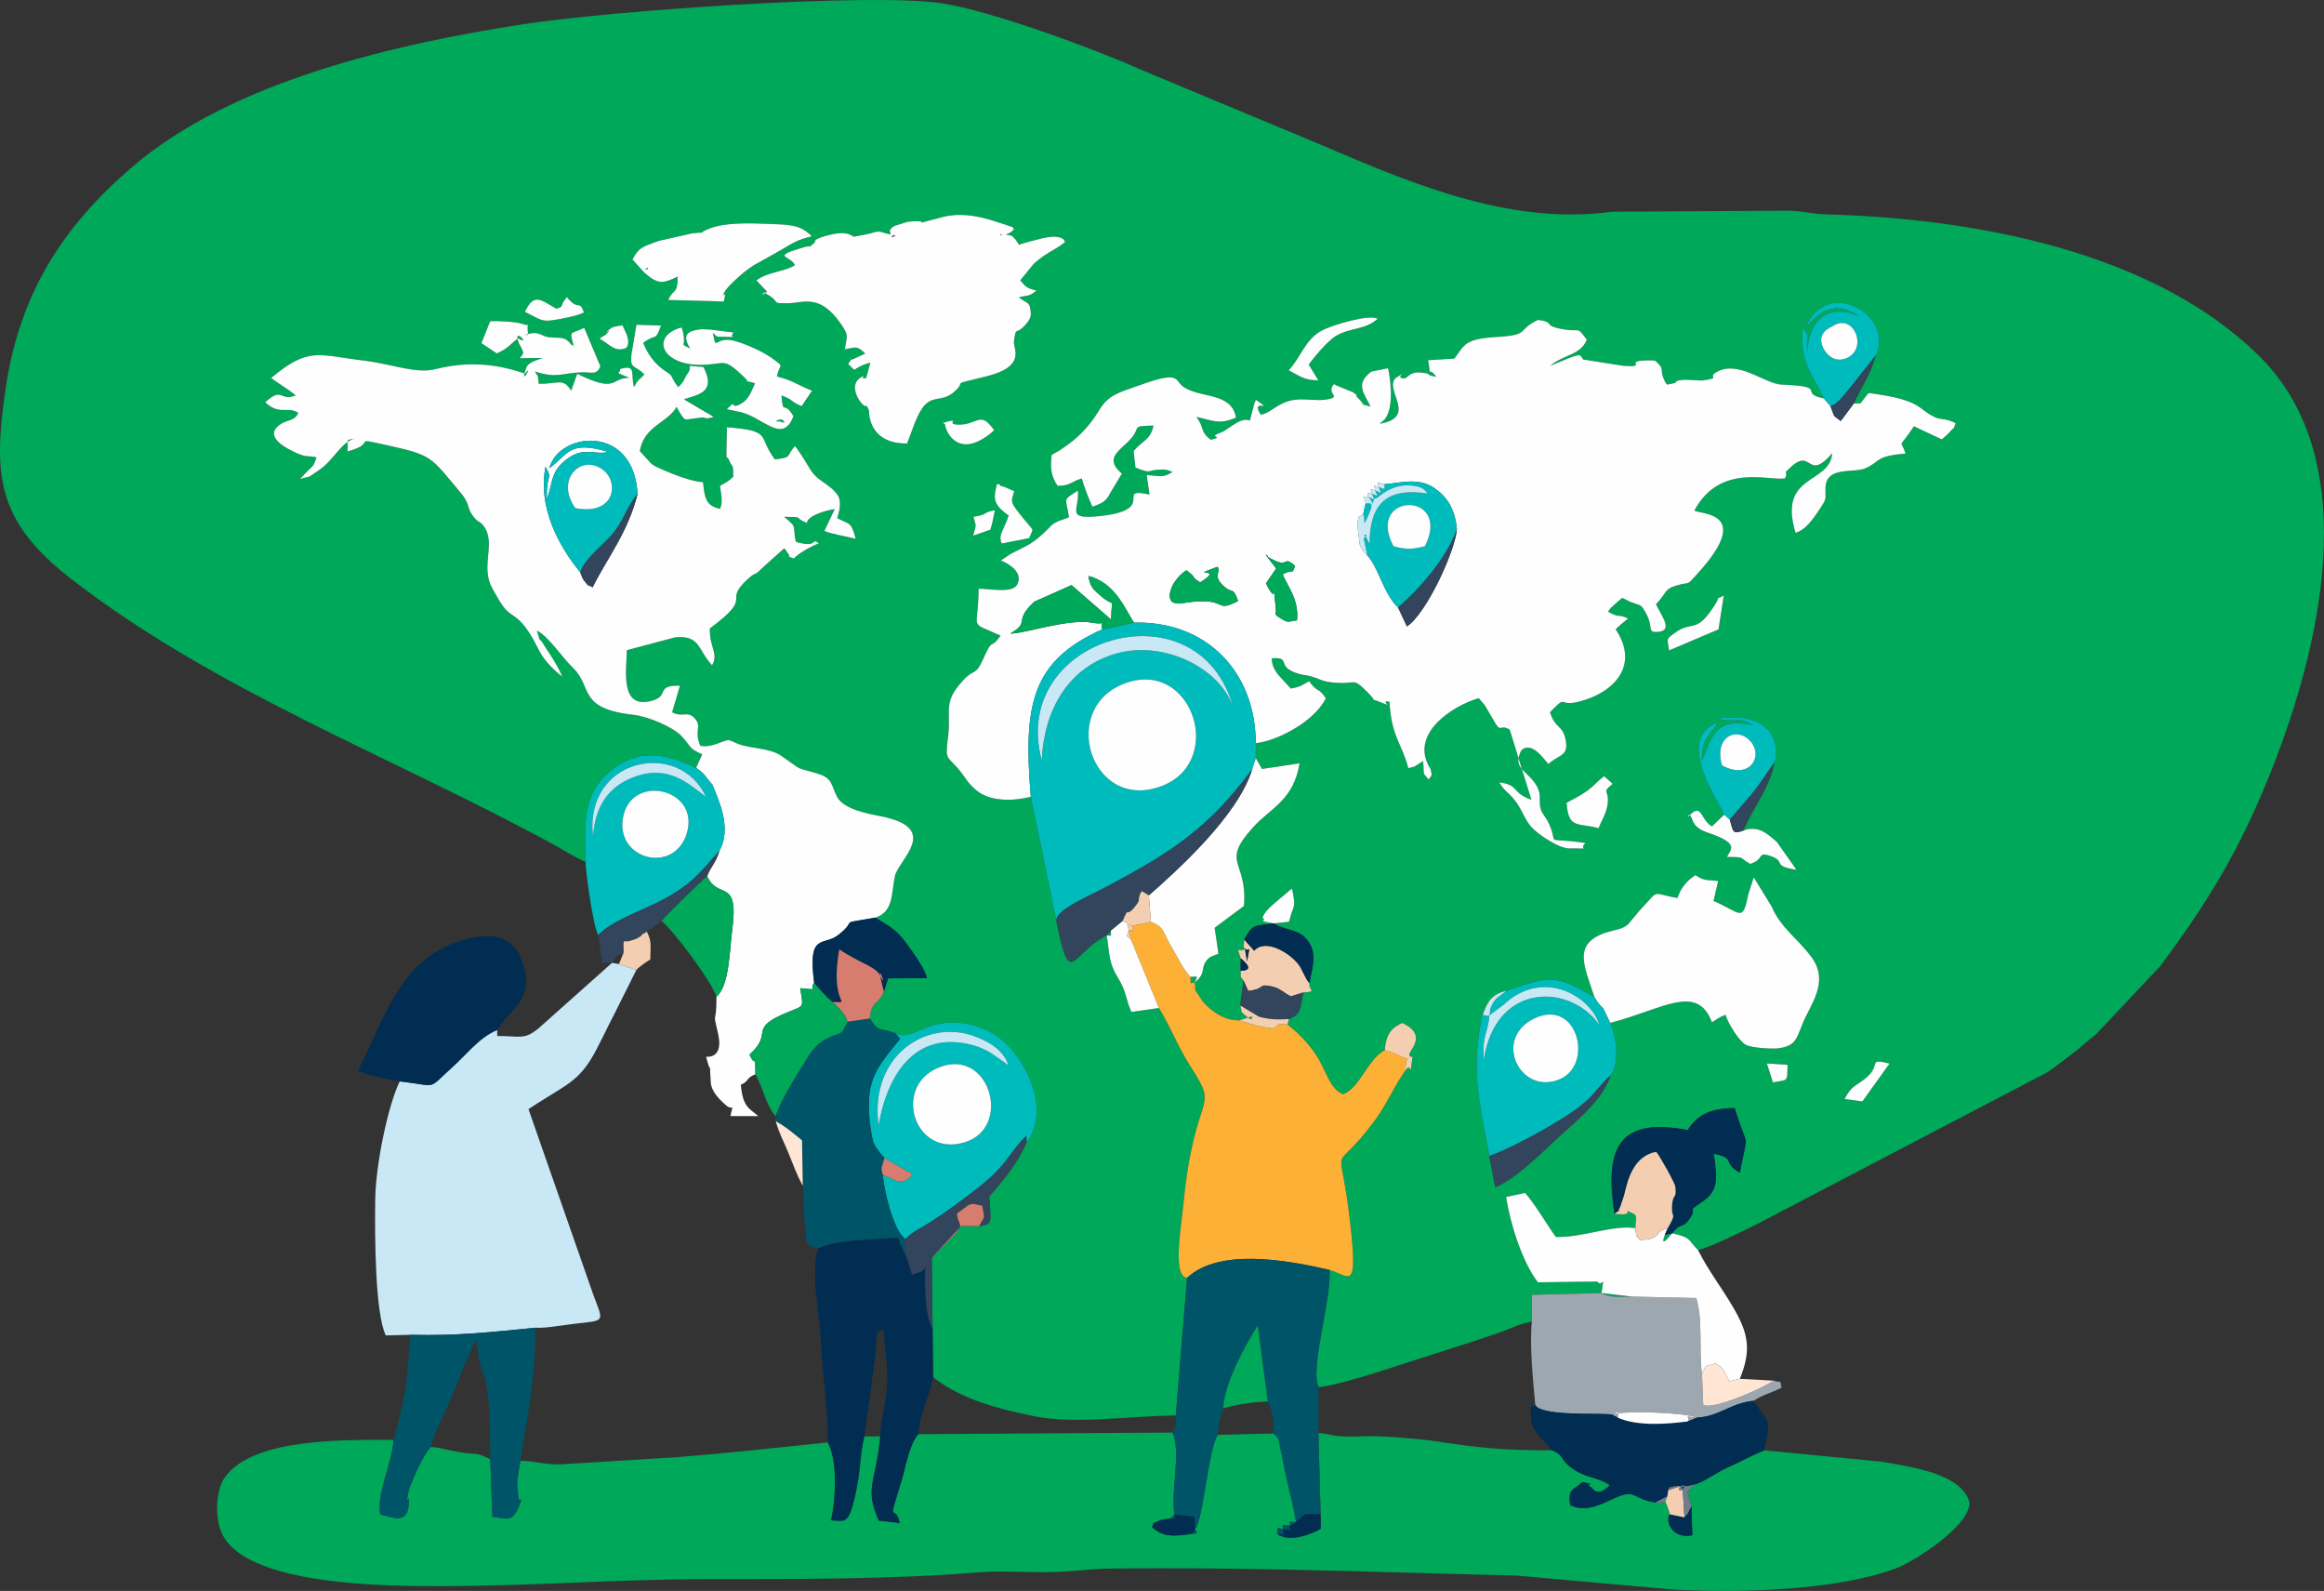 <?xml version="1.0" encoding="UTF-8"?>
<!DOCTYPE svg PUBLIC "-//W3C//DTD SVG 1.1//EN" "http://www.w3.org/Graphics/SVG/1.1/DTD/svg11.dtd">
<!-- Creator: CorelDRAW X7 -->
<svg xmlns="http://www.w3.org/2000/svg" xml:space="preserve" width="235.534mm" height="161.192mm" version="1.1" style="shape-rendering:geometricPrecision; text-rendering:geometricPrecision; image-rendering:optimizeQuality; fill-rule:evenodd; clip-rule:evenodd"
viewBox="0 0 37669 25779"
 xmlns:xlink="http://www.w3.org/1999/xlink">
 <rect x="0" y="0" width="37669" height="25779" fill="#333333" stroke="none"/>
 <defs>
  <style type="text/css">
   <![CDATA[
    .fil0 {fill:#00A859}
    .fil6 {fill:#002D51}
    .fil5 {fill:#005467}
    .fil4 {fill:#00BBBB}
    .fil8 {fill:#32455C}
    .fil12 {fill:#6E7E8D}
    .fil7 {fill:#9CA7AF}
    .fil2 {fill:#C9E8F6}
    .fil10 {fill:#D77D6F}
    .fil9 {fill:#F4CEB0}
    .fil3 {fill:#FCB036}
    .fil1 {fill:#FEFEFE}
    .fil11 {fill:#FFE5D4}
   ]]>
  </style>
 </defs>
 <g id="Layer_x0020_1">
  <g id="_315993368">
   <path class="fil0" d="M28639 17233l335 21c-7,291 12,236 -237,284l-98 -305zm1548 614l-289 -38c118,-225 171,-199 341,-337 273,-224 14,-328 387,-238l-439 613zm-9546 -2885c-299,-55 -93,-21 -177,-93 51,-141 225,-253 439,-440 9,-7 26,-20 39,-30 67,345 34,216 -50,537l-251 26zm5459 1613c94,241 162,630 5,855 -155,425 -548,725 -840,993 -272,250 -694,678 -1028,814l-98 -505c-152,-867 -305,-1366 -121,-2238 88,-284 172,-384 399,-441 714,-241 793,-268 1428,107l43 67 47 62 48 46 -48 -46 -47 -62 -43 -67c-161,-499 -380,-886 228,-1062 140,-41 216,-37 316,-121l182 -217c350,-374 176,-281 620,-209 47,-154 143,-273 288,-371 140,90 152,76 370,95l-75 324c452,192 467,362 565,-112l87 -270 290 472c145,346 433,528 648,823 296,407 -28,772 -156,1098 -93,238 -114,342 -394,378 -58,8 -423,0 -524,-63 -117,-73 -279,-344 -323,-482 -128,55 -94,46 -218,122 -244,-636 -781,-217 -1649,10zm-189 -3156c-347,-90 -490,14 -518,-412 440,-222 396,-265 607,-430l139 124c-198,160 -40,89 -85,351 -25,145 -99,250 -143,367zm-5557 -1378l1 244 -58 178 58 -178 100 175 609 -92c-97,603 -471,723 -756,1040 -533,592 -86,520 -145,1271l-476 355 63 420c-38,12 -136,51 -151,65 -169,159 -24,227 -230,398 41,-123 60,-89 -73,-89 12,122 -27,112 73,89 16,190 -39,50 85,250 49,79 87,116 161,178 122,102 268,190 474,189l217 -70c-41,11 29,112 -115,-5 -106,-87 -47,-34 -88,-166l53 -405c-78,-112 -32,-10 -48,-159l3 -199c-77,-240 -40,-82 69,-153l-22 -27 9 -129c154,-272 169,-207 474,-259 236,133 421,84 569,298 160,233 35,466 17,676 -26,111 140,131 -101,146 -61,281 -33,344 -233,431l-25 88c159,127 322,277 470,503 160,244 210,535 430,628 281,-109 388,-554 678,-717 20,-288 134,-370 282,-439 514,241 -53,537 169,550 -66,431 3,54 -114,216 -166,225 -301,540 -472,776 -791,1087 -584,117 -407,1874 96,947 -55,667 -355,586 37,468 -323,1604 -176,1898 163,-2 718,-166 896,-223l1708 -549c156,-59 254,-81 419,-145 181,-71 234,-104 433,-146l3 -432 1127 -29c132,82 300,57 495,58l-495 -58c48,-350 25,-76 -72,-186l-959 12c-240,-303 -443,-916 -516,-1383l308 -65c165,188 342,496 497,713 421,17 936,-203 1290,-141 5,-183 50,-199 -63,-251 -153,-70 23,12 -130,26l-145 -5c-147,-974 -8,-1594 1185,-1360 166,-253 358,-347 761,-358 206,643 209,421 141,781l-56 268c-298,-178 -47,-226 -423,-310 59,386 78,599 -169,769 -331,227 -65,57 -223,289 -116,170 -120,34 -283,233l-117 25c1,1 -106,255 117,-25 318,70 247,98 421,273 206,-48 732,-309 959,-423l4706 -2460c153,-106 242,-180 388,-289 175,-129 239,-202 403,-330l1040 -1104c793,-1069 1298,-1900 1814,-3208 721,-1826 1542,-4938 -212,-6672 -1726,-1706 -4634,-2232 -7012,-2297 -288,-8 -347,-60 -673,-60l-2808 17c-1587,218 -3139,-406 -4626,-1047l-3025 -1262c-722,-324 -2422,-952 -3219,-1070 -1161,-172 -5342,119 -6781,341 -2068,319 -4706,920 -6326,2306 -1131,968 -1840,2057 -2065,3633 -191,1348 -152,2101 1057,3040 2347,1824 5254,2904 7858,4329 191,104 304,185 491,265 -19,-685 -30,-1104 383,-1455 467,-397 891,-307 1408,-69l60 44 61 53 50 64 50 63 44 49 -44 -49 -50 -63 -50 -64 -61 -53 -60 -44 99 -219c-225,-99 -173,-120 -330,-290 -142,-153 -546,-324 -788,-351 -911,-101 -653,-453 -978,-761 -167,-158 -402,-520 -584,-602 76,253 17,68 112,228 40,69 80,121 111,171 68,107 144,237 191,349 -180,-144 -321,-292 -410,-488l-70 -132c-286,-485 -351,-278 -555,-636 -45,-80 -126,-206 -151,-292 -96,-319 87,-632 -79,-879 -65,-96 -90,-68 -150,-137 -162,-186 -49,-198 -247,-434 -478,-569 -442,-592 -1177,-754 -628,-138 -128,-38 -645,100 19,-242 -45,-167 140,-211 -240,38 -352,351 -611,520 -230,151 -67,70 -297,138 9,-12 24,-27 31,-35l63 -66c102,-110 120,-81 172,-251 -150,-33 -137,10 -320,-67 -16,-7 -62,-30 -78,-38 -180,-87 -453,-269 -169,-442 106,-64 220,-43 271,-175 -179,-111 -304,47 -536,-169 288,-265 239,-2 496,-113l-104 -78c-6,-4 -81,-55 -101,-69 -66,-44 -127,-83 -193,-135 611,-511 757,-370 1502,-281 445,53 840,218 1158,139 501,-125 956,-99 1454,72 155,-193 -104,250 18,-89 28,-76 85,-101 271,-165l-375 4c71,-82 69,-80 19,-182l-31 -57c-2,-5 -8,-22 -9,-26 -91,-249 216,74 -6,-56 -151,109 -131,144 -344,244l-250 -167c20,-51 47,-116 74,-184 6,-16 29,-73 33,-84l36 -87c97,-8 422,8 508,40 164,61 89,-45 98,92 11,152 34,50 -91,108 283,-111 287,2 438,19 80,9 187,6 225,18 77,25 47,20 90,51 20,14 52,68 58,55 5,-10 19,21 29,31 -70,-282 -70,-191 168,-307l261 620c-50,153 -152,97 -281,100 -354,8 -408,107 -779,-13 67,122 35,0 62,199 315,8 392,-105 526,113l98 -274c655,321 530,69 844,64 -284,-110 -135,-60 -150,-141 272,-80 167,73 226,292 73,-135 78,-108 169,-205 -167,-167 -232,-76 -211,-317l81 -487 398 12c-97,275 -76,119 -288,281 78,188 184,340 352,452 169,112 51,45 215,265 115,-111 79,-114 160,-231 96,-140 -106,-121 249,-95 123,241 106,387 -151,470l-132 43c-4,-9 -20,7 -29,13l480 283c-186,50 -96,1 -195,10 -303,27 -252,81 -360,-88l-48 -85c-144,260 -525,304 -596,716l187 205c10,7 23,17 33,23 10,7 25,15 36,21 10,5 483,235 769,256 27,279 58,380 274,432 58,-119 14,-256 1,-373 128,-77 123,-60 216,-149 -5,-239 -10,-129 -58,-244 -66,-162 -45,43 -54,-136 -1,-26 8,-306 8,-421 748,61 489,137 777,521 291,-36 173,-41 326,-218 64,84 145,207 199,300 144,251 193,220 404,396 24,20 92,99 98,113 58,122 14,259 -16,361 208,110 222,51 300,334 -152,-38 -413,-81 -508,-127l168 -354c-147,20 -450,111 -450,225 -238,-96 -22,-97 -372,-100l75 63c8,8 23,21 31,30 85,97 18,-13 56,88 2,4 8,157 32,227 383,107 230,-85 371,23 -113,38 -330,161 -407,245 -154,-58 -24,-3 -94,-82l-57 -83c-8,8 -22,16 -27,19l-355 319c-106,114 -74,36 -193,142 -465,414 123,256 -634,817 -12,305 148,407 35,598 -231,-250 -190,-492 -598,-453l-782 208c-11,346 -105,930 367,829 354,-76 69,-263 493,-254l-127 432c184,93 251,-38 374,107 112,131 -22,179 81,433 120,33 251,-23 344,-57 140,-50 103,-41 257,23 209,87 520,67 707,195 404,278 185,166 613,299 227,71 201,182 297,368 108,210 534,282 708,316 994,195 284,705 229,974 -58,283 -21,575 -316,669 252,155 348,203 504,417 125,172 298,412 333,563l-629 4 -69 216c-109,235 -205,148 -228,434 146,225 120,138 410,236 228,134 465,-159 885,-170 362,-10 657,117 873,303 301,258 794,1057 374,1639 -119,271 -292,503 -458,704 -205,248 -141,97 -134,358 7,225 37,268 -181,296l-283 -5 -482 515 13 1147 8 790c432,340 1002,506 1663,637 648,128 1611,-16 2271,-16l183 -2231c-239,-22 -99,-794 -59,-1204 187,-1885 604,-1468 116,-2219 -201,-309 -321,-637 -514,-950l-446 64c-106,-241 -65,-304 -231,-577 -141,-230 -122,-387 -169,-662 94,4 67,24 67,-76l-67 76c-497,241 -573,734 -728,155 -29,-105 -61,-262 -87,-393l-415 -2009c-256,66 -654,90 -885,-107 -170,-146 -169,-210 -311,-369 -164,-182 -191,-135 -148,-468 61,-470 -95,-574 249,-945 179,-194 196,-60 322,-342 171,-382 104,-126 283,-381 -538,-243 -359,-62 -356,-759 190,-1 545,79 625,-68 107,-196 -146,-347 -266,-390l166 -109c300,-157 346,-153 602,-405 69,-67 35,-51 125,-103 75,-43 124,-41 213,-85 -54,-339 -108,-262 144,-431 30,316 -226,482 393,409 907,-107 187,-470 768,-344l-46 -317c230,16 259,50 420,-50l-83 -29c-9,-1 -31,-7 -43,-8 -12,-1 -31,-2 -44,-2 -272,4 -134,82 -432,-31l-29 -269c145,-176 269,-169 322,-412 -371,8 -203,19 -357,201 -174,206 -463,316 -156,578l-188 312c-66,137 -127,166 -290,223 -53,-115 -137,-327 -172,-457 -181,53 -177,118 -392,120 -109,-166 -119,-286 -97,-500 336,-184 583,-411 780,-740 147,-246 356,-285 627,-384 709,-259 568,-83 744,29 279,177 769,80 837,489 -283,119 -358,47 -642,-11 144,192 47,225 234,370 240,-55 -61,-40 146,-110 145,-49 320,-264 488,-202l74 -283c6,-14 14,-35 25,-51 328,225 -109,-51 77,242 156,-40 166,-92 342,-180 279,-140 513,-16 776,-79 175,-43 -59,-83 66,-238 10,9 30,3 35,18l275 112c144,102 -22,-6 106,119 105,103 -13,62 179,113 -99,-212 -259,-360 14,-567l270 -53c24,93 119,643 -63,837l-73 63c630,-108 63,-549 260,-743 255,-156 -39,1 131,8 71,3 83,-116 284,-95 205,21 27,32 246,69 -168,-214 -73,90 -135,-269l426 -27c166,-221 158,-317 675,-349 571,-34 317,-103 679,-277 290,35 62,90 402,150 308,55 213,-61 390,169 -98,253 -371,238 -596,425 529,-220 474,-197 537,-103l647 102c428,32 -7,-78 377,-87 167,-3 140,-1 209,70 81,82 -6,125 123,321 278,-39 35,-49 263,-77 41,-5 294,14 307,12 360,-50 36,-47 270,-155 344,-160 761,211 1021,221 793,30 246,134 685,224l44 52 -44 -52c-201,-429 -391,-553 -343,-1151 169,310 38,-85 77,406 3,-517 343,-818 849,-581 -215,-142 -448,-206 -692,-11l-187 182c358,-836 1452,-177 1135,459 -89,331 -229,494 -355,779 157,-12 59,45 241,-171 883,114 777,257 1085,397 83,38 160,8 325,91 -44,123 -15,51 -91,139 -43,51 -96,91 -134,124l-452 -212c-261,407 -219,177 -135,443 -500,38 -407,133 -649,237 -200,86 -642,-42 -649,324 -3,175 25,158 -75,311 -148,224 -255,367 -410,411 -291,-965 556,-777 595,-1289 -411,474 -322,-100 -673,226 -160,148 -25,25 -91,181 -260,45 -1057,-251 -1471,522 114,65 954,24 60,1012 -202,223 -110,134 -339,199 -217,62 -161,117 -343,307 93,199 300,443 5,449 -145,3 -51,-84 -157,-285 -105,-197 -82,-121 -296,-218 -3,-1 -19,-15 -103,-50 -58,59 -60,50 -117,106 -100,98 -18,-5 -110,118 216,119 140,26 327,110 -80,62 -144,119 -203,175 394,589 -27,1026 -586,1171 -362,95 -179,-135 -478,173 82,262 196,209 246,415 74,301 -88,261 -272,424 -56,-53 -269,-389 -440,-218 -119,237 10,290 158,450 231,251 89,347 175,544l90 140c229,442 -129,257 620,365 -138,117 151,86 -266,87 -167,1 -510,-229 -615,-349 -103,-119 -143,-255 -233,-385 -124,-178 -192,-173 -285,-337 333,46 196,172 521,283l-352 -1137c-176,-104 -129,90 -273,-172l-124 -212c-7,-9 -18,-23 -25,-32l-53 -62c-5,-7 -17,-22 -26,-32 -439,131 -1065,553 -829,1064 69,150 15,-28 50,99 32,115 2,94 -34,155 -115,-132 -64,-53 -90,-298l-101 65c-50,24 25,8 -137,51 -119,-437 -269,-491 -307,-1077 -192,-33 127,119 -166,-1 -178,-72 7,42 -198,-162 -251,-250 -165,-107 -559,-150 -167,-18 -178,-43 -286,-79 -161,-54 -125,-21 -266,-63 -382,-112 -100,-277 -435,-249 12,186 101,260 222,393l89 97c163,-28 195,-61 297,-119 136,194 147,89 271,276 -192,393 -825,703 -1136,727zm8408 310c-74,417 -366,757 -504,1107 246,-96 412,72 545,188l315 447c-398,-59 -175,-129 -391,-211 -262,-100 -112,40 -358,116 -200,-107 -53,-110 -376,-112 50,-115 218,-214 -289,-386 -131,-45 -230,-90 -278,-227 -58,-165 -114,46 -5,-97 170,-132 146,109 328,215l197 -189c-72,-192 -826,-1240 -93,-1499l-192 257c-66,130 -74,214 -76,373 170,-406 208,-715 831,-584 -251,-133 -215,-56 -458,-80 -13,-1 -31,-4 -42,-6l-78 -19c1021,-147 989,580 924,707zm-907 -2153l-802 341c-24,-197 -59,-171 88,-280 297,-220 345,37 664,-472 88,-140 -23,-54 135,-136l-85 547zm-11803 -1615l-278 96c49,-201 55,-117 5,-305 259,-40 124,-66 346,-106 -20,99 -34,200 -73,315zm631 136l-445 87c-69,-135 41,-227 111,-453 -266,-188 -244,-282 -190,-510 18,6 44,-3 54,21 10,23 39,15 52,20 13,5 35,14 49,20 43,17 60,31 125,53 -59,196 -69,171 162,461 8,10 20,22 28,32 142,180 119,91 54,269zm-570 -1749c-68,72 -267,223 -439,229 -260,10 -353,-263 -355,-312 -2,-53 -122,-11 34,-54 212,-59 -38,48 192,48 306,0 344,-233 568,89zm-5064 -1665l23 83c54,262 -72,162 116,259 -149,-234 -29,-292 191,-313 4,0 112,6 129,6l385 48c-100,93 122,71 -170,69 -141,-1 -87,2 -167,-62 52,280 17,114 233,111 164,-2 578,190 719,294 224,167 129,73 85,301 262,63 363,153 569,230l-169 250c-211,-92 -113,-94 -327,-174 33,353 28,57 195,337 -184,478 -504,-11 -903,-76l-178 -37c188,-191 25,32 244,-97 114,-67 158,-201 214,-323 -292,-93 8,70 -198,-121 -305,-283 -278,-201 -593,-181 -727,47 -921,-465 -398,-604zm1645 1508c-44,-46 -183,34 -62,13 1,0 125,52 62,-13zm-2538 -1397c21,54 52,170 -10,223 -181,71 -245,-47 -430,-154 4,-2 101,-60 103,-62 166,-174 -104,66 43,-73 78,-73 124,-55 228,-79l66 145zm10732 584c200,-209 262,-505 554,-653 151,-76 750,-263 886,-182 -193,183 -450,141 -674,278 -154,95 -363,358 -442,465l156 254c-239,3 -331,-90 -480,-162zm-11870 -997c146,-52 29,-13 169,-189 195,240 200,29 278,248 -97,55 -392,112 -527,129 -156,20 -187,-15 -431,-139 150,-301 240,-206 511,-49zm1234 -798c98,-191 164,-205 382,-286 14,-5 29,-11 43,-16l541 -122c318,-32 28,23 283,-78 237,-94 615,-89 904,-77 390,16 558,5 753,203 -233,56 -305,107 -474,207l-401 226c-192,92 -491,382 -532,456 -113,203 52,-103 -19,167l-901 -24c88,-198 151,-78 155,-379 -256,119 -318,128 -545,-67l-189 -210zm252 147c0,-7 -10,-14 -15,-11 -83,53 20,14 22,15 0,0 -7,-2 -7,-4zm1899 399c20,-67 -134,101 31,-24l-173 -183c176,-140 453,-138 624,-247 -66,-155 -387,-129 85,-274 276,-84 75,35 233,-91 20,-16 -51,-51 222,-121 321,-82 370,12 415,24l225 -42c234,-67 149,-41 369,6 18,-35 -68,-54 63,-139l220 -68c502,-38 -98,96 545,-72 438,-115 834,59 1156,162 17,103 74,-42 -20,71 -7,9 -77,40 -94,48 142,21 93,27 151,73l64 93c53,-27 327,-95 389,-109 344,-76 354,65 355,65 -159,124 -265,156 -412,272 -17,13 -87,70 -94,77l-221 272c95,100 90,122 262,163 -117,107 -148,72 -284,111 135,107 171,64 190,213 11,82 9,130 -88,236 -167,181 -140,2 -181,258 -19,116 217,409 -448,573 -642,158 -283,50 -529,258 -204,171 -356,29 -515,267 -98,145 -163,369 -240,563 -646,5 -617,-531 -618,-534 -64,-157 -21,10 -141,-144 -88,-114 -134,-297 -8,-381 174,-115 -46,36 104,-3l68 -250c-360,107 -184,183 -360,24 81,-124 20,-37 131,-103l146 -66c-140,-132 -139,-102 -330,-70 28,-218 76,-209 -70,-418 -338,-485 -603,-334 -833,-329 -339,6 -97,-6 -389,-161zm2102 -930c0,-7 -13,-15 -19,-11l19 11zm-468 2352l0 0zm2177 -2381c-10,9 25,24 28,27l0 0c0,-13 -19,-35 -28,-27z"/>
   <path class="fil1" d="M19230 9240c187,137 61,103 225,196 433,-273 -258,-56 282,-253 51,107 -77,138 78,295 163,165 167,8 253,261 -405,209 -141,-80 -862,29 -149,23 -39,9 -133,7 -180,-5 -107,-240 -36,-342 56,-83 114,-142 193,-193zm1282 -253c98,44 -38,-5 88,65 307,171 187,-68 391,118 -57,162 -12,32 -199,136 62,176 268,399 231,746 -154,14 -127,54 -271,-36 -116,-73 -62,-51 -73,-150 -54,-517 34,-12 -159,-414l165 -241 -173 -224zm2149 857c-239,-228 -324,-668 -499,-843 -63,-76 -58,-28 -123,-180l-40 -333c40,-181 -8,-66 98,-164l39 -175c-29,-127 -67,-115 51,-92 -31,-95 -48,-76 50,-56 -23,-95 -41,-77 54,-55 -20,-98 -38,-81 57,-50 -24,-117 -36,-78 93,-50 262,-19 549,-117 812,65 192,132 331,324 361,662 -19,328 -484,1361 -810,1578l-143 -307zm-5953 3067c-126,-1498 13,-2200 1157,-2713 -44,-185 91,-60 -160,-108 -384,-73 -1128,187 -1329,175 340,-199 33,-184 388,-515l604 -269 643 560c3,-411 77,-172 -171,-387 -120,-104 -169,-141 -199,-321 446,109 609,571 741,756 1166,-31 1969,792 1972,1952 311,-24 944,-334 1136,-727 -124,-187 -135,-82 -271,-276 -102,58 -134,91 -297,119l-89 -97c-121,-133 -210,-207 -222,-393 335,-28 53,137 435,249 141,42 105,9 266,63 108,36 119,61 286,79 394,43 308,-100 559,150 205,204 20,90 198,162 293,120 -26,-32 166,1 38,586 188,640 307,1077 162,-43 87,-27 137,-51l101 -65c26,245 -25,166 90,298 36,-61 66,-40 34,-155 -35,-127 19,51 -50,-99 -236,-511 390,-933 829,-1064 9,10 21,25 26,32l53 62c7,9 18,23 25,32l124 212c144,262 97,68 273,172l352 1137c-325,-111 -188,-237 -521,-283 93,164 161,159 285,337 90,130 130,266 233,385 105,120 448,350 615,349 417,-1 128,30 266,-87 -749,-108 -391,77 -620,-365l-90 -140c-86,-197 56,-293 -175,-544 -148,-160 -277,-213 -158,-450 171,-171 384,165 440,218 184,-163 346,-123 272,-424 -50,-206 -164,-153 -246,-415 299,-308 116,-78 478,-173 559,-145 980,-582 586,-1171 59,-56 123,-113 203,-175 -187,-84 -111,9 -327,-110 92,-123 10,-20 110,-118 57,-56 59,-47 117,-106 84,35 100,49 103,50 214,97 191,21 296,218 106,201 12,288 157,285 295,-6 88,-250 -5,-449 182,-190 126,-245 343,-307 229,-65 137,24 339,-199 894,-988 54,-947 -60,-1012 414,-773 1211,-477 1471,-522 66,-156 -69,-33 91,-181 351,-326 262,248 673,-226 -39,512 -886,324 -595,1289 155,-44 262,-187 410,-411 100,-153 72,-136 75,-311 7,-366 449,-238 649,-324 242,-104 149,-199 649,-237 -84,-266 -126,-36 135,-443l452 212c38,-33 91,-73 134,-124 76,-88 47,-16 91,-139 -165,-83 -242,-53 -325,-91 -308,-140 -202,-283 -1085,-397 -182,216 -84,159 -241,171l-211 283c-143,-109 -88,-45 -167,-240l-62 -74 -44 -52c-439,-90 108,-194 -685,-224 -260,-10 -677,-381 -1021,-221 -234,108 90,105 -270,155 -13,2 -266,-17 -307,-12 -228,28 15,38 -263,77 -129,-196 -42,-239 -123,-321 -69,-71 -42,-73 -209,-70 -384,9 51,119 -377,87l-647 -102c-63,-94 -8,-117 -537,103 225,-187 498,-172 596,-425 -177,-230 -82,-114 -390,-169 -340,-60 -112,-115 -402,-150 -362,174 -108,243 -679,277 -517,32 -509,128 -675,349l-426 27c62,359 -33,55 135,269 -219,-37 -41,-48 -246,-69 -201,-21 -213,98 -284,95 -170,-7 124,-164 -131,-8 -197,194 370,635 -260,743l73 -63c182,-194 87,-744 63,-837l-270 53c-273,207 -113,355 -14,567 -192,-51 -74,-10 -179,-113 -128,-125 38,-17 -106,-119l-275 -112c-5,-15 -25,-9 -35,-18 -125,155 109,195 -66,238 -263,63 -497,-61 -776,79 -176,88 -186,140 -342,180 -186,-293 251,-17 -77,-242 -11,16 -19,37 -25,51l-74 283c-168,-62 -343,153 -488,202 -207,70 94,55 -146,110 -187,-145 -90,-178 -234,-370 284,58 359,130 642,11 -68,-409 -558,-312 -837,-489 -176,-112 -35,-288 -744,-29 -271,99 -480,138 -627,384 -197,329 -444,556 -780,740 -22,214 -12,334 97,500 215,-2 211,-67 392,-120 35,130 119,342 172,457 163,-57 224,-86 290,-223l188 -312c-307,-262 -18,-372 156,-578 154,-182 -14,-193 357,-201 -53,243 -177,236 -322,412l29 269c298,113 160,35 432,31 13,0 32,1 44,2 12,1 34,7 43,8l83 29c-161,100 -190,66 -420,50l46 317c-581,-126 139,237 -768,344 -619,73 -363,-93 -393,-409 -252,169 -198,92 -144,431 -89,44 -138,42 -213,85 -90,52 -56,36 -125,103 -256,252 -302,248 -602,405l-166 109c120,43 373,194 266,390 -80,147 -435,67 -625,68 -3,697 -182,516 356,759 -179,255 -112,-1 -283,381 -126,282 -143,148 -322,342 -344,371 -188,475 -249,945 -43,333 -16,286 148,468 142,159 141,223 311,369 231,197 629,173 885,107z"/>
   <path class="fil0" d="M14268 23275l-257 0c-63,232 -67,545 -118,803 -131,665 -185,562 -422,557 66,-291 118,-946 -53,-1262 -831,87 -1616,173 -2429,238l-1916 118c-314,-2 -381,-54 -638,-59 -16,103 -52,281 -52,397l15 156c2,15 6,31 8,44 15,123 88,-97 8,141 -113,250 -165,209 -434,170l-34 -933c-243,-122 -194,-66 -485,-112 -179,-28 -312,-75 -474,-87 -130,110 -352,651 -363,706 -68,342 14,-4 2,213 -17,322 -225,240 -462,174 -65,-338 189,-812 215,-1207 -798,0 -2275,-36 -2735,607 -145,203 -162,624 -61,877 358,899 2771,885 3573,885 1492,0 2806,-113 4344,-113 1462,0 2991,3 4347,-109 317,-27 742,-4 1069,-3 437,0 711,-55 1070,-59 2270,-28 4392,62 6604,114l2538 227c1075,58 2650,14 3605,-345 310,-118 1197,-688 1191,-1066 -125,-468 -934,-575 -1426,-662l-1903 -184c-193,78 -371,179 -576,270 -206,91 -381,232 -551,283 -14,13 -53,53 -59,60 -5,5 -25,42 -29,32 -4,-10 -17,22 -29,32l64 225 16 475c-367,71 -440,-283 -362,-339 -30,-93 -41,-130 -79,-213 -19,10 -97,36 -98,36 -5,1 -27,4 -30,-5 -3,-10 -19,-8 -29,-11 -382,-55 -309,-234 -671,-67 -244,112 -462,226 -712,110 -39,-274 44,-232 200,-375 292,65 -12,0 152,93 1,1 89,172 291,-42 -193,-130 -328,-104 -540,-227 -288,-168 -175,-253 -399,-337 -815,1 -1190,-43 -1884,-147 -235,-36 -731,-75 -936,-81 -166,-5 -344,9 -511,4 -262,-7 -240,-41 -453,-58l35 1320 2 232c-168,103 -525,224 -704,84 14,-123 -21,-103 93,-76 5,-95 -71,-65 115,-59 4,-91 -62,-57 98,-57 -43,-252 -115,-518 -176,-800 -25,-114 -47,-251 -76,-378 -48,-206 -10,-150 -117,-257l-903 22c-160,263 -231,1373 -367,1527 38,90 53,65 -45,75 -295,46 -476,59 -654,-110 57,-81 -37,-32 119,-101 55,-25 125,-27 184,-36l62 -63c-63,-403 114,-1008 -32,-1329l-4119 26c-143,148 -207,542 -277,770 -238,779 -103,309 -24,670l-340 -40c-238,-538 -48,-595 24,-1364z"/>
   <path class="fil1" d="M12244 17408c-2,-359 -5,-96 -95,-321 408,-359 -59,-414 642,-695 250,-101 228,-60 179,-380 351,33 123,21 227,-86 -109,-825 146,-587 388,-774 357,-276 -55,-166 603,-283 295,-94 258,-386 316,-669 55,-269 765,-779 -229,-974 -174,-34 -600,-106 -708,-316 -96,-186 -70,-297 -297,-368 -428,-133 -209,-21 -613,-299 -187,-128 -498,-108 -707,-195 -154,-64 -117,-73 -257,-23 -93,34 -224,90 -344,57 -103,-254 31,-302 -81,-433 -123,-145 -190,-14 -374,-107l127 -432c-424,-9 -139,178 -493,254 -472,101 -378,-483 -367,-829l782 -208c408,-39 367,203 598,453 113,-191 -47,-293 -35,-598 757,-561 169,-403 634,-817 119,-106 87,-28 193,-142l355 -319c5,-3 19,-11 27,-19l57 83c70,79 -60,24 94,82 77,-84 294,-207 407,-245 -141,-108 12,84 -371,-23 -24,-70 -30,-223 -32,-227 -38,-101 29,9 -56,-88 -8,-9 -23,-22 -31,-30l-75 -63c350,3 134,4 372,100 0,-114 303,-205 450,-225l-168 354c95,46 356,89 508,127 -78,-283 -92,-224 -300,-334 30,-102 74,-239 16,-361 -6,-14 -74,-93 -98,-113 -211,-176 -260,-145 -404,-396 -54,-93 -135,-216 -199,-300 -153,177 -35,182 -326,218 -288,-384 -29,-460 -777,-521 0,115 -9,395 -8,421 9,179 -12,-26 54,136 48,115 53,5 58,244 -93,89 -88,72 -216,149 13,117 57,254 -1,373 -216,-52 -247,-153 -274,-432 -286,-21 -759,-251 -769,-256 -11,-6 -26,-14 -36,-21 -10,-6 -23,-16 -33,-23l-187 -205c71,-412 452,-456 596,-716l48 85c108,169 57,115 360,88 99,-9 9,40 195,-10l-480 -283c9,-6 25,-22 29,-13l132 -43c257,-83 274,-229 151,-470 -355,-26 -153,-45 -249,95 -81,117 -45,120 -160,231 -164,-220 -46,-153 -215,-265 -168,-112 -274,-264 -352,-452 212,-162 191,-6 288,-281l-398 -12 -81 487c-21,241 44,150 211,317 -91,97 -96,70 -169,205 -59,-219 46,-372 -226,-292 15,81 -134,31 150,141 -314,5 -189,257 -844,-64l-98 274c-134,-218 -211,-105 -526,-113 -27,-199 5,-77 -62,-199 371,120 425,21 779,13 129,-3 231,53 281,-100l-261 -620c-238,116 -238,25 -168,307 -10,-10 -24,-41 -29,-31 -6,13 -38,-41 -58,-55 -43,-31 -13,-26 -90,-51 -38,-12 -145,-9 -225,-18 -151,-17 -155,-130 -438,-19 125,-58 102,44 91,-108 -9,-137 66,-31 -98,-92 -86,-32 -411,-48 -508,-40l-36 87c-4,11 -27,68 -33,84 -27,68 -54,133 -74,184l250 167c213,-100 193,-135 344,-244 222,130 -85,-193 6,56 1,4 7,21 9,26l31 57c50,102 52,100 -19,182l375 -4c-186,64 -243,89 -271,165 -122,339 137,-104 -18,89 -498,-171 -953,-197 -1454,-72 -318,79 -713,-86 -1158,-139 -745,-89 -891,-230 -1502,281 66,52 127,91 193,135 20,14 95,65 101,69l104 78c-257,111 -208,-152 -496,113 232,216 357,58 536,169 -51,132 -165,111 -271,175 -284,173 -11,355 169,442 16,8 62,31 78,38 183,77 170,34 320,67 -52,170 -70,141 -172,251l-63 66c-7,8 -22,23 -31,35 230,-68 67,13 297,-138 259,-169 371,-482 611,-520 -185,44 -121,-31 -140,211 517,-138 17,-238 645,-100 735,162 699,185 1177,754 198,236 85,248 247,434 60,69 85,41 150,137 166,247 -17,560 79,879 25,86 106,212 151,292 204,358 269,151 555,636l70 132c89,196 230,344 410,488 -47,-112 -123,-242 -191,-349 -31,-50 -71,-102 -111,-171 -95,-160 -36,25 -112,-228 182,82 417,444 584,602 325,308 67,660 978,761 242,27 646,198 788,351 157,170 105,191 330,290l-99 219 60 44 61 53 50 64 50 63 44 49c117,293 310,704 114,1070 -71,221 -135,244 -200,410 175,403 523,3 405,882 -42,314 -43,896 -254,1073 0,505 -70,188 25,597 97,418 -182,373 -194,378 123,462 38,-150 77,419 10,145 144,277 251,369 111,96 117,-68 67,172l451 0c-142,-124 -251,-140 -282,-508 133,-54 83,-113 236,-169zm-1910 -9402c-159,629 -497,1042 -729,1512 -110,-69 -35,15 -116,-83 -60,-72 -45,-69 -84,-162 -347,-423 -691,-1050 -563,-1710 127,227 10,80 21,526 107,-290 59,-436 304,-633 289,-233 462,-77 695,-133 -652,-195 -647,43 -959,264 154,-589 1369,-729 1431,419z"/>
   <path class="fil2" d="M8059 16689c-298,125 -489,392 -732,608 -416,371 -204,301 -848,225 -187,384 -390,1342 -397,1914 -8,600 -3,1841 171,2203l395 -10c754,20 1310,-43 2031,-115 153,10 403,-35 605,-60 537,-64 504,-13 334,-470l-1052 -3012c193,-129 376,-234 588,-372 409,-267 482,-551 823,-1208l338 -676 -282 -95 -113 -19 -1193 1063c-231,188 -283,122 -668,122l0 -98z"/>
   <path class="fil3" d="M18346 15002c25,94 45,75 -50,64l35 156 453 1111c193,313 313,641 514,950 488,751 71,334 -116,2219 -40,410 -180,1182 59,1204 515,-480 1582,-297 2308,-128 300,81 451,361 355,-586 -177,-1757 -384,-787 407,-1874 171,-236 306,-551 472,-776 -6,-321 136,-102 -140,-256 -39,-22 -126,-42 -197,-71 -290,163 -397,608 -678,717 -220,-93 -270,-384 -430,-628 -148,-226 -311,-376 -470,-503 -378,-33 60,142 -526,12l-253 -79c-206,1 -352,-87 -474,-189 -74,-62 -112,-99 -161,-178 -124,-200 -69,-60 -85,-250 -100,23 -61,33 -73,-89 -115,-116 -201,-307 -290,-454 -154,-251 -125,-357 -352,-436l-308 64z"/>
   <path class="fil1" d="M14037 6173l0 0zm2177 -2381c9,-8 28,14 28,27l0 0c-3,-3 -38,-18 -28,-27zm-1728 18c6,-4 19,4 19,11 0,3 7,5 7,5 -1,-1 -127,41 -26,-16zm-52 -11c-220,-47 -135,-73 -369,-6l-225 42c-45,-12 -94,-106 -415,-24 -273,70 -202,105 -222,121 -158,126 43,7 -233,91 -472,145 -151,119 -85,274 -171,109 -448,107 -624,247l173 183c-165,125 -11,-43 -31,24 292,155 50,167 389,161 230,-5 495,-156 833,329 146,209 98,200 70,418 191,-32 190,-62 330,70l-146 66c-111,66 -50,-21 -131,103 176,159 0,83 360,-24l-68 250c-150,39 70,-112 -104,3 -126,84 -80,267 8,381 120,154 77,-13 141,144 1,3 -28,539 618,534 77,-194 142,-418 240,-563 159,-238 311,-96 515,-267 246,-208 -113,-100 529,-258 665,-164 429,-457 448,-573 41,-256 14,-77 181,-258 97,-106 99,-154 88,-236 -19,-149 -55,-106 -190,-213 136,-39 167,-4 284,-111 -172,-41 -167,-63 -262,-163l221 -272c7,-7 77,-64 94,-77 147,-116 253,-148 412,-272 -1,0 -11,-141 -355,-65 -62,14 -336,82 -389,109l-64 -93c-58,-46 -9,-52 -151,-73 17,-8 87,-39 94,-48 94,-113 37,32 20,-71 -322,-103 -718,-277 -1156,-162 -643,168 -43,34 -545,72l-220 68c-131,85 -45,104 -63,139z"/>
   <path class="fil4" d="M18260 11063c1083,-370 1612,1308 542,1684 -1132,399 -1653,-1304 -542,-1684zm-1374 1255c-544,-1995 2545,-2898 3103,-853 -207,-636 -1118,-1090 -1887,-878 -802,222 -1183,941 -1216,1731zm979 -2120c-1144,513 -1283,1215 -1157,2713l415 2009c-10,-179 496,-381 853,-572 1015,-542 1622,-934 2321,-1885l58 -178 -1 -244c-3,-1160 -806,-1983 -1972,-1952l-517 109z"/>
   <path class="fil5" d="M19241 20706l-183 2231c-1,223 21,128 -54,276 146,321 -31,926 32,1329l-62 63c92,9 71,29 62,-63l324 33 10 202 -45 75c98,-10 83,15 45,-75 136,-154 207,-1264 367,-1527 12,-174 40,-295 92,-426 9,-402 368,-1052 558,-1346l161 1233c93,204 92,226 92,517 107,107 69,51 117,257 29,127 51,264 76,378 61,282 133,548 176,800 -160,0 -94,-34 -98,57 -186,-6 -110,-36 -115,59 -114,-27 -79,-47 -93,76 129,0 112,38 93,-76 231,29 61,7 115,-59l98 -57c174,-162 99,-126 396,-124l-35 -1320 3 -743c-147,-294 213,-1430 176,-1898 -726,-169 -1793,-352 -2308,128z"/>
   <path class="fil1" d="M25845 16160l43 67 47 62 48 46 117 240c868,-227 1405,-646 1649,-10 124,-76 90,-67 218,-122 44,138 206,409 323,482 101,63 466,71 524,63 280,-36 301,-140 394,-378 128,-326 452,-691 156,-1098 -215,-295 -503,-477 -648,-823l-290 -472 -87 270c-98,474 -113,304 -565,112l75 -324c-218,-19 -230,-5 -370,-95 -145,98 -241,217 -288,371 -444,-72 -270,-165 -620,209l-182 217c-100,84 -176,80 -316,121 -608,176 -389,563 -228,1062z"/>
   <path class="fil6" d="M13264 20229c-135,377 22,1054 42,1522 24,553 112,993 112,1622 171,316 119,971 53,1262 237,5 291,108 422,-557 51,-258 55,-571 118,-803l185 -1366c31,-302 -59,-248 125,-383 6,281 70,525 58,905 -9,320 -111,554 -111,844 -72,769 -262,826 -24,1364l340 40c-79,-361 -214,109 24,-670 70,-228 134,-622 277,-770 27,-374 178,-581 239,-923l-8 -790c-144,-252 -118,-742 -118,-1046 -6,114 -28,116 -215,174l-73 -235 -154 -364c-316,23 -1071,34 -1292,174z"/>
   <path class="fil7" d="M24829 21413c-38,393 18,941 56,1354 99,183 988,127 1239,152l101 54c0,-128 26,-99 -101,-54 219,-66 1189,-31 1380,52 -265,-35 -85,-12 -150,62l150 -62c365,-18 547,-238 922,-273 135,-95 296,-130 451,-213 -40,-153 21,-64 -126,-113 -146,100 -938,470 -1144,396l-20 -505c-53,-382 18,-891 -94,-1230l-1039 -23c-195,-1 -363,24 -495,-58l-1127 29 -3 432z"/>
   <path class="fil4" d="M16641 18511c420,-582 -73,-1381 -374,-1639 -216,-186 -511,-313 -873,-303 -420,11 -657,304 -885,170l80 94c-402,495 -587,695 -476,1460 34,235 53,265 166,408 8,9 23,26 29,33 6,8 21,22 29,34l422 241c4,-10 18,22 25,35 -192,179 -235,88 -475,-10 16,229 162,896 366,1043l89 -78 68 -49c299,-160 720,-467 1004,-689 508,-396 503,-565 799,-856l6 106zm-1359 -1237c774,-242 1112,995 363,1233 -851,270 -1209,-969 -363,-1233zm-1042 961c-149,-1150 793,-1722 1546,-1447 181,66 372,165 477,314 73,103 32,51 86,162l-144 -102c-151,-110 -269,-187 -488,-239 -847,-200 -1318,419 -1477,1312z"/>
   <path class="fil5" d="M13738 16555c-132,278 -94,133 -371,292 -160,93 -225,205 -319,357 -170,272 -363,568 -480,881l4 80c160,92 271,183 428,314l12 734c17,210 6,393 32,600 41,326 -27,357 220,416 221,-140 976,-151 1292,-174l154 364c-47,-226 -64,-143 -35,-342l89 -78 68 -49 -68 49 -89 78c-204,-147 -350,-814 -366,-1043 -34,-111 -24,-104 28,-266 -8,-12 -23,-26 -29,-34 -6,-7 -21,-24 -29,-33 -113,-143 -132,-173 -166,-408 -111,-765 74,-965 476,-1460l-80 -94c-290,-98 -264,-11 -410,-236l-361 52z"/>
   <path class="fil5" d="M6648 21629c-3,126 -50,735 -78,891 -40,216 -136,653 -191,812 -26,395 -280,869 -215,1207 237,66 445,148 462,-174 12,-217 -70,129 -2,-213 11,-55 233,-596 363,-706 68,-299 243,-578 363,-880 66,-166 111,-277 176,-443l194 -428c69,828 226,219 226,1950l34 933c269,39 321,80 434,-170 80,-238 7,-18 -8,-141 -2,-13 -6,-29 -8,-44l-15 -156c0,-116 36,-294 52,-397 113,-735 244,-1299 244,-2156 -721,72 -1277,135 -2031,115z"/>
   <path class="fil6" d="M6479 17522c644,76 432,146 848,-225 243,-216 434,-483 732,-608 191,-335 666,-508 376,-1181 -203,-475 -786,-367 -1206,-171 -818,383 -1060,1321 -1427,2014 110,53 521,156 677,171z"/>
   <path class="fil6" d="M27504 22971l-150 62c-365,47 -818,76 -1129,-60l-101 -54c-251,-25 -1140,31 -1239,-152 -53,67 -79,-101 -69,220 3,90 23,132 74,211 78,121 172,166 264,303 224,84 111,169 399,337 212,123 347,97 540,227 -202,214 -290,43 -291,42 -164,-93 140,-28 -152,-93 -156,143 -239,101 -200,375 250,116 468,2 712,-110 362,-167 289,12 671,67l192 -101 15 -98c25,-47 -25,-30 65,-55l79 -14c8,-1 30,1 44,6 97,-26 76,-40 47,57 -48,-97 10,-27 193,-87 170,-51 345,-192 551,-283 205,-91 383,-192 576,-270 134,-573 44,-438 -169,-803 -375,35 -557,255 -922,273z"/>
   <path class="fil1" d="M25959 20952l495 58 1039 23c112,339 41,848 94,1230 69,-177 54,-105 218,-172 124,93 101,33 226,292l169 -41c203,-489 122,-763 -108,-1159 -191,-326 -396,-584 -569,-926 -174,-175 -103,-203 -421,-273 -223,280 -116,26 -117,25l46 -105c-224,38 -96,192 -452,186 -93,-118 -42,6 -72,-188 -354,-62 -869,158 -1290,141 -155,-217 -332,-525 -497,-713l-308 65c73,467 276,1080 516,1383l959 -12c97,110 120,-164 72,186z"/>
   <path class="fil4" d="M24884 16496c689,-313 951,756 398,991 -647,274 -1101,-672 -398,-991zm-866 -2c-184,872 -31,1371 121,2238 319,-110 821,-386 1103,-559 206,-126 335,-210 493,-353 130,-118 260,-309 370,-390 157,-225 89,-614 -5,-855l-117 -240 -48 -46 -47 -62 -43 -67c-635,-375 -714,-348 -1428,-107 -122,110 -180,103 -248,264 -66,154 17,-75 -28,135l227 -169c634,-599 1408,-153 1558,327 -481,-683 -1688,-694 -1875,563 -31,-411 70,-425 90,-721 -102,37 -78,-61 -123,42z"/>
   <path class="fil4" d="M11128 13515c-218,673 -1199,397 -1019,-317 169,-668 1252,-405 1019,317zm-1516 40c-148,-1281 1403,-1583 1830,-644 -261,-188 -589,-532 -1158,-323 -393,144 -635,443 -672,967zm-120 411c-9,98 123,1060 205,1185 250,-252 752,-411 1056,-577 495,-270 600,-446 909,-789 196,-366 3,-777 -114,-1070l-44 -49 -50 -63 -50 -64 -61 -53 -60 -44c-517,-238 -941,-328 -1408,69 -413,351 -402,770 -383,1455z"/>
   <path class="fil1" d="M20297 12463c-228,755 -1228,1652 -1675,2045l32 430c227,79 198,185 352,436 89,147 175,338 290,454 133,0 114,-34 73,89 206,-171 61,-239 230,-398 15,-14 113,-53 151,-65l-63 -420 476 -355c59,-751 -388,-679 145,-1271 285,-317 659,-437 756,-1040l-609 92 -100 -175 -58 178z"/>
   <path class="fil1" d="M18260 11063c-1111,380 -590,2083 542,1684 1070,-376 541,-2054 -542,-1684z"/>
   <path class="fil1" d="M10489 4341c5,-3 15,4 15,11 0,2 7,4 7,4 -2,-1 -105,38 -22,-15zm-237 -136l189 210c227,195 289,186 545,67 -4,301 -67,181 -155,379l901 24c71,-270 -94,36 19,-167 41,-74 340,-364 532,-456l401 -226c169,-100 241,-151 474,-207 -195,-198 -363,-187 -753,-203 -289,-12 -667,-17 -904,77 -255,101 35,46 -283,78l-541 122c-14,5 -29,11 -43,16 -218,81 -284,95 -382,286z"/>
   <path class="fil6" d="M26169 19672c185,-156 1,61 96,-125 2,-3 60,-178 62,-186 58,-261 159,-631 517,-697 48,48 305,505 311,566 22,224 -40,88 -54,314 -12,211 85,87 -70,360l-46 105 117 -25c163,-199 167,-63 283,-233 158,-232 -108,-62 223,-289 247,-170 228,-383 169,-769 376,84 125,132 423,310l56 -268c68,-360 65,-138 -141,-781 -403,11 -595,105 -761,358 -1193,-234 -1332,386 -1185,1360z"/>
   <path class="fil4" d="M9325 8233c-321,-446 68,-865 422,-639 303,194 233,768 -422,639zm80 1040c75,-214 314,-393 489,-581 212,-229 272,-502 440,-686 -62,-1148 -1277,-1008 -1431,-419 312,-221 307,-459 959,-264 -233,56 -406,-100 -695,133 -245,197 -197,343 -304,633 -11,-446 106,-299 -21,-526 -128,660 216,1287 563,1710z"/>
   <path class="fil8" d="M17123 14920c26,131 58,288 87,393 155,579 231,86 728,-155l67 -76 193 -160c107,-260 41,-42 190,-220 128,-153 27,-98 116,-263l118 69c447,-393 1447,-1290 1675,-2045 -699,951 -1306,1343 -2321,1885 -357,191 -863,393 -853,572z"/>
   <path class="fil4" d="M23096 8851c-199,52 -316,55 -511,-1 -461,-881 963,-897 511,1zm-655 -1005c0,108 21,78 -93,50 48,119 62,98 -57,50 42,116 61,98 -54,55 47,117 68,103 -50,56 115,146 29,150 86,34 12,-6 30,-30 35,-20 11,22 218,-246 587,-202 187,22 197,79 250,129 -685,-105 -944,176 -947,825 -5,-12 -10,-47 -12,-37 -5,24 -21,-52 -27,-57 -121,-115 67,-59 -56,-10l59 282c175,175 260,615 499,843 300,-256 786,-781 953,-1271 -30,-338 -169,-530 -361,-662 -263,-182 -550,-84 -812,-65zm-344 478c41,128 -16,246 83,24 120,-273 -11,-159 -44,-199l-39 175z"/>
   <path class="fil1" d="M12632 6826c-121,21 18,-59 62,-13 63,65 -61,13 -62,13zm-394 -615c-56,122 -100,256 -214,323 -219,129 -56,-94 -244,97l178 37c399,65 719,554 903,76 -167,-280 -162,16 -195,-337 214,80 116,82 327,174l169 -250c-206,-77 -307,-167 -569,-230 44,-228 139,-134 -85,-301 -141,-104 -555,-296 -719,-294 -216,3 -181,169 -233,-111 80,64 26,61 167,62 292,2 70,24 170,-69l-385 -48c-17,0 -125,-6 -129,-6 -220,21 -340,79 -191,313 -188,-97 -62,3 -116,-259l-23 -83c-523,139 -329,651 398,604 315,-20 288,-102 593,181 206,191 -94,28 198,121z"/>
   <path class="fil0" d="M12244 17408c130,225 160,477 324,677 117,-313 310,-609 480,-881 94,-152 159,-264 319,-357 277,-159 239,-14 371,-292 -43,-146 -139,-221 -238,-318 -138,-110 -187,-187 -303,-311 -104,107 124,119 -227,86 49,320 71,279 -179,380 -701,281 -234,336 -642,695 90,225 93,-38 95,321z"/>
   <path class="fil1" d="M15282 17274c-846,264 -488,1503 363,1233 749,-238 411,-1475 -363,-1233z"/>
   <path class="fil6" d="M13197 15926c116,124 165,201 303,311 337,4 -62,80 104,-853 315,213 585,281 648,404 169,332 -82,-329 50,186l25 95 69 -216 629 -4c-35,-151 -208,-391 -333,-563 -156,-214 -252,-262 -504,-417 -658,117 -246,7 -603,283 -242,187 -497,-51 -388,774z"/>
   <path class="fil0" d="M10721 14925c192,146 815,978 892,1225 211,-177 212,-759 254,-1073 118,-879 -230,-479 -405,-882 -78,60 -703,669 -741,730z"/>
   <path class="fil4" d="M29693 5293c340,-242 586,329 260,499 -184,96 -326,-20 -388,-129 -153,-271 127,-370 128,-370zm-130 1163l44 52 62 74c92,-45 31,3 110,-63 34,-27 78,-80 110,-117 71,-82 107,-130 178,-217l335 -425c317,-636 -777,-1295 -1135,-459l187 -182c244,-195 477,-131 692,11 -506,-237 -846,64 -849,581 -39,-491 92,-96 -77,-406 -48,598 142,722 343,1151z"/>
   <path class="fil4" d="M27946 13202l91 80c136,-161 247,-286 386,-449 64,-76 332,-477 339,-482 65,-127 97,-854 -924,-707l78 19c11,2 29,5 42,6 243,24 207,-53 458,80 -623,-131 -661,178 -831,584 2,-159 10,-243 76,-373l192 -257c-733,259 21,1307 93,1499zm-34 -799c-141,-483 264,-643 475,-373 192,244 -40,609 -475,373z"/>
   <path class="fil1" d="M11128 13515c233,-722 -850,-985 -1019,-317 -180,714 801,990 1019,317z"/>
   <path class="fil1" d="M24884 16496c-703,319 -249,1265 398,991 553,-235 291,-1304 -398,-991z"/>
   <path class="fil8" d="M14832 19950l-68 49 -89 78c-29,199 -12,116 35,342l73 235c187,-58 209,-60 215,-174 0,304 -26,794 118,1046l-13 -1147c652,-643 428,-433 408,-715l190 -139c89,-34 100,-7 219,12 46,241 41,159 -52,332 218,-28 188,-71 181,-296 -7,-261 -71,-110 134,-358 166,-201 339,-433 458,-704l-6 -106c-296,291 -291,460 -799,856 -284,222 -705,529 -1004,689z"/>
   <path class="fil9" d="M26169 19672l145 5c153,-14 -23,-96 130,-26 113,52 68,68 63,251 30,194 -21,70 72,188 356,6 228,-148 452,-186 155,-273 58,-149 70,-360 14,-226 76,-90 54,-314 -6,-61 -263,-518 -311,-566 -358,66 -459,436 -517,697 -2,8 -60,183 -62,186 -95,186 89,-31 -96,125z"/>
   <path class="fil0" d="M17865 10198l517 -109c-132,-185 -295,-647 -741,-756 30,180 79,217 199,321 248,215 174,-24 171,387l-643 -560 -604 269c-355,331 -48,316 -388,515 201,12 945,-248 1329,-175 251,48 116,-77 160,108z"/>
   <path class="fil2" d="M16886 12318c33,-790 414,-1509 1216,-1731 769,-212 1680,242 1887,878 -558,-2045 -3647,-1142 -3103,853z"/>
   <path class="fil9" d="M20158 15350c101,128 113,-122 55,228l-33 -201c-109,71 -146,-87 -69,153 10,11 268,199 -3,199 16,149 -30,47 48,159l76 169c301,-36 142,-121 372,-75 151,31 188,98 318,163l204 -63c241,-15 75,-35 101,-146 -10,-11 -21,-28 -27,-37 -5,-8 -19,-26 -25,-36l-98 -193c-127,-209 -561,-480 -748,-265l-110 -123c-8,-10 -40,-46 -52,-61l-9 129z"/>
   <path class="fil8" d="M9697 15151l63 450 160 1c107,-159 19,-76 189,-169 -4,-267 -17,-146 110,-190 64,-23 66,-13 131,-51 120,-71 -29,-5 135,-94l236 -173c38,-61 663,-670 741,-730 65,-166 129,-189 200,-410 -309,343 -414,519 -909,789 -304,166 -806,325 -1056,577z"/>
   <path class="fil8" d="M24139 18732l98 505c334,-136 756,-564 1028,-814 292,-268 685,-568 840,-993 -110,81 -240,272 -370,390 -158,143 -287,227 -493,353 -282,173 -784,449 -1103,559z"/>
   <path class="fil10" d="M13500 16237c99,97 195,172 238,318l361 -52c23,-286 119,-199 228,-434l-25 -95c-132,-515 119,146 -50,-186 -63,-123 -333,-191 -648,-404 -166,933 233,857 -104,853z"/>
   <path class="fil1" d="M18005 15082c0,100 27,80 -67,76 47,275 28,432 169,662 166,273 125,336 231,577l446 -64 -453 -1111c-51,-67 -88,8 -35,-156 -28,-102 -51,-87 50,-64l-148 -80 -193 160z"/>
   <path class="fil1" d="M28258 13458c-173,60 -160,33 -221,-176l-91 -80 -197 189c-182,-106 -158,-347 -328,-215 -109,143 -53,-68 5,97 48,137 147,182 278,227 507,172 339,271 289,386 323,2 176,5 376,112 246,-76 96,-216 358,-116 216,82 -7,152 391,211l-315 -447c-133,-116 -299,-284 -545,-188z"/>
   <path class="fil0" d="M19829 22824c140,-56 515,-113 719,-113l-161 -1233c-190,294 -549,944 -558,1346z"/>
   <path class="fil6" d="M20167 15221c12,15 44,51 52,61l110 123c187,-215 621,56 748,265l98 193c6,10 20,28 25,36 6,9 17,26 27,37 18,-210 143,-443 -17,-676 -148,-214 -333,-165 -569,-298 -305,52 -320,-13 -474,259zm13 156l33 201c58,-350 46,-100 -55,-228l22 27zm-72 352c271,0 13,-188 3,-199l-3 199z"/>
   <path class="fil2" d="M14240 18235c159,-893 630,-1512 1477,-1312 219,52 337,129 488,239l144 102c-54,-111 -13,-59 -86,-162 -105,-149 -296,-248 -477,-314 -753,-275 -1695,297 -1546,1447z"/>
   <path class="fil1" d="M9325 8233c655,129 725,-445 422,-639 -354,-226 -743,193 -422,639z"/>
   <path class="fil0" d="M19455 9436c-164,-93 -38,-59 -225,-196 -79,51 -137,110 -193,193 -71,102 -144,337 36,342 94,2 -16,16 133,-7 721,-109 457,180 862,-29 -86,-253 -90,-96 -253,-261 -155,-157 -27,-188 -78,-295 -540,197 151,-20 -282,253z"/>
   <path class="fil8" d="M20103 16293l301 181c177,49 304,49 489,39 200,-87 172,-150 233,-431l-204 63c-130,-65 -167,-132 -318,-163 -230,-46 -71,39 -372,75l-76 -169 -53 405z"/>
   <path class="fil1" d="M23096 8851c452,-898 -972,-882 -511,-1 195,56 312,53 511,1z"/>
   <path class="fil11" d="M27587 22263l20 505c206,74 998,-296 1144,-396l-551 -30 -169 41c-125,-259 -102,-199 -226,-292 -164,67 -149,-5 -218,172z"/>
   <path class="fil1" d="M25911 13419c44,-117 118,-222 143,-367 45,-262 -113,-191 85,-351l-139 -124c-211,165 -167,208 -607,430 28,426 171,322 518,412z"/>
   <path class="fil1" d="M20888 6000c149,72 241,165 480,162l-156 -254c79,-107 288,-370 442,-465 224,-137 481,-95 674,-278 -136,-81 -735,106 -886,182 -292,148 -354,444 -554,653z"/>
   <path class="fil2" d="M24417 16053c-227,57 -311,157 -399,441 45,-103 21,-5 123,-42 -20,296 -121,310 -90,721 187,-1257 1394,-1246 1875,-563 -150,-480 -924,-926 -1558,-327l-227 169c45,-210 -38,19 28,-135 68,-161 126,-154 248,-264z"/>
   <path class="fil2" d="M9612 13555c37,-524 279,-823 672,-967 569,-209 897,135 1158,323 -427,-939 -1978,-637 -1830,644z"/>
   <path class="fil0" d="M20685 9211l-165 241c193,402 105,-103 159,414 11,99 -43,77 73,150 144,90 117,50 271,36 37,-347 -169,-570 -231,-746 187,-104 142,26 199,-136 -204,-186 -84,53 -391,-118 -126,-70 10,-21 -88,-65l173 224z"/>
   <path class="fil8" d="M22661 9844l143 307c326,-217 791,-1250 810,-1578 -167,490 -653,1015 -953,1271z"/>
   <path class="fil1" d="M16683 8719c65,-178 88,-89 -54,-269 -8,-10 -20,-22 -28,-32 -231,-290 -221,-265 -162,-461 -65,-22 -82,-36 -125,-53 -14,-6 -36,-15 -49,-20 -13,-5 -42,3 -52,-20 -10,-24 -36,-15 -54,-21 -54,228 -76,322 190,510 -70,226 -180,318 -111,453l445 -87z"/>
   <path class="fil8" d="M9405 9273c39,93 24,90 84,162 81,98 6,14 116,83 232,-470 570,-883 729,-1512 -168,184 -228,457 -440,686 -175,188 -414,367 -489,581z"/>
   <path class="fil1" d="M29693 5293c-1,0 -281,99 -128,370 62,109 204,225 388,129 326,-170 80,-741 -260,-499z"/>
   <path class="fil1" d="M27912 12403c435,236 667,-129 475,-373 -211,-270 -616,-110 -475,373z"/>
   <path class="fil1" d="M27940 9651c-158,82 -47,-4 -135,136 -319,509 -367,252 -664,472 -147,109 -112,83 -88,280l802 -341 85 -547z"/>
   <path class="fil2" d="M22187 8057c118,47 97,61 50,-56 115,43 96,61 54,-55 119,48 105,69 57,-50 114,28 93,58 93,-50 -129,-28 -117,-67 -93,50 -95,-31 -77,-48 -57,50 -95,-22 -77,-40 -54,55 -98,-20 -81,-39 -50,56 -118,-23 -80,-35 -51,92 33,40 164,-74 44,199 -99,222 -42,104 -83,-24 -106,98 -58,-17 -98,164l40 333c65,152 60,104 123,180l-59 -282c123,-49 -65,-105 56,10 6,5 22,81 27,57 2,-10 7,25 12,37 3,-649 262,-930 947,-825 -53,-50 -63,-107 -250,-129 -369,-44 -576,224 -587,202 -5,-10 -23,14 -35,20 -57,116 29,112 -86,-34z"/>
   <path class="fil1" d="M15674 7199c172,-6 371,-157 439,-229 -224,-322 -262,-89 -568,-89 -230,0 20,-107 -192,-48 -156,43 -36,1 -34,54 2,49 95,322 355,312z"/>
   <path class="fil9" d="M22446 17015c71,29 158,49 197,71 276,154 134,-65 140,256 117,-162 48,215 114,-216 -222,-13 345,-309 -169,-550 -148,69 -262,151 -282,439z"/>
   <path class="fil1" d="M9018 5003c-271,-157 -361,-252 -511,49 244,124 275,159 431,139 135,-17 430,-74 527,-129 -78,-219 -83,-8 -278,-248 -140,176 -23,137 -169,189z"/>
   <path class="fil9" d="M10109 15433l-76 188 282 95c42,-37 10,-17 92,-79 64,-48 82,-57 134,-91 0,-242 28,-278 -56,-448 -164,89 -15,23 -135,94 -65,38 -67,28 -131,51 -127,44 -114,-77 -110,190z"/>
   <path class="fil8" d="M28037 13282c61,209 48,236 221,176 138,-350 430,-690 504,-1107 -7,5 -275,406 -339,482 -139,163 -250,288 -386,449z"/>
   <path class="fil8" d="M29669 6582c79,195 24,131 167,240l211 -283c126,-285 266,-448 355,-779l-335 425c-71,87 -107,135 -178,217 -32,37 -76,90 -110,117 -79,66 -18,18 -110,63z"/>
   <path class="fil6" d="M18974 24605c-59,9 -129,11 -184,36 -156,69 -62,20 -119,101 178,169 359,156 654,110l45 -75 -10 -202 -324 -33c9,92 30,72 -62,63z"/>
   <path class="fil1" d="M26225 22973c311,136 764,107 1129,60 65,-74 -115,-97 150,-62 -191,-83 -1161,-118 -1380,-52 127,-45 101,-74 101,54z"/>
   <path class="fil11" d="M13012 19213l-12 -734c-157,-131 -268,-222 -428,-314 64,219 120,303 203,506 86,212 139,366 237,542z"/>
   <path class="fil1" d="M20641 14962l251 -26c84,-321 117,-192 50,-537 -13,10 -30,23 -39,30 -214,187 -388,299 -439,440 84,72 -122,38 177,93z"/>
   <path class="fil1" d="M30626 17234c-373,-90 -114,14 -387,238 -170,138 -223,112 -341,337l289 38 439 -613z"/>
   <path class="fil6" d="M21009 24663l-98 57c-54,66 116,88 -115,59 19,114 36,76 -93,76 179,140 536,19 704,-84l-2 -232c-297,-2 -222,-38 -396,124z"/>
   <path class="fil9" d="M18198 14922l148 80c-101,-23 -78,-38 -50,64 -53,164 -16,89 35,156l-35 -156c95,11 75,30 50,-64l308 -64 -32 -430 -118 -69c-89,165 12,110 -116,263 -149,178 -83,-40 -190,220z"/>
   <path class="fil10" d="M15103 20379l482 -515 283 5c93,-173 98,-91 52,-332 -119,-19 -130,-46 -219,-12l-190 139c20,282 244,72 -408,715z"/>
   <path class="fil1" d="M9716 5485c185,107 249,225 430,154 62,-53 31,-169 10,-223l-66 -145c-104,24 -150,6 -228,79 -147,139 123,-101 -43,73 -2,2 -99,60 -103,62z"/>
   <path class="fil6" d="M27303 24587l-234 -48c-78,56 -5,410 362,339l-16 -475c-2,7 -42,90 -52,108 -5,8 -24,47 -28,38 -4,-10 -22,25 -32,38z"/>
   <path class="fil9" d="M27040 24147l-15 98 -35 81c38,83 49,120 79,213l234 48 -28 -446c-77,6 -59,22 -47,-57l-188 63z"/>
   <path class="fil9" d="M20089 16534l253 79c586,130 148,-45 526,-12l25 -88c-185,10 -312,10 -489,-39l-301 -181c41,132 -18,79 88,166 144,117 74,16 115,5l-217 70z"/>
   <path class="fil10" d="M14309 19034c240,98 283,189 475,10 -7,-13 -21,-45 -25,-35l-422 -241c-52,162 -62,155 -28,266z"/>
   <path class="fil1" d="M16052 8583c39,-115 53,-216 73,-315 -222,40 -87,66 -346,106 50,188 44,104 -5,305l278 -96z"/>
   <path class="fil1" d="M28639 17233l98 305c249,-48 230,7 237,-284l-335 -21z"/>
   <path class="fil12" d="M27040 24147l-15 98 -192 101c10,3 26,1 29,11 3,9 25,6 30,5 1,0 79,-26 98,-36l35 -81 15 -98 188 -63c-12,79 -30,63 47,57l28 446c10,-13 28,-48 32,-38 4,9 23,-30 28,-38 10,-18 50,-101 52,-108l-64 -225c12,-10 25,-42 29,-32 4,10 24,-27 29,-32 6,-7 45,-47 59,-60 -183,60 -241,-10 -193,87 29,-97 50,-83 -47,-57 -14,-5 -36,-7 -44,-6l-79 14c-90,25 -40,8 -65,55z"/>
  </g>
 </g>
</svg>

